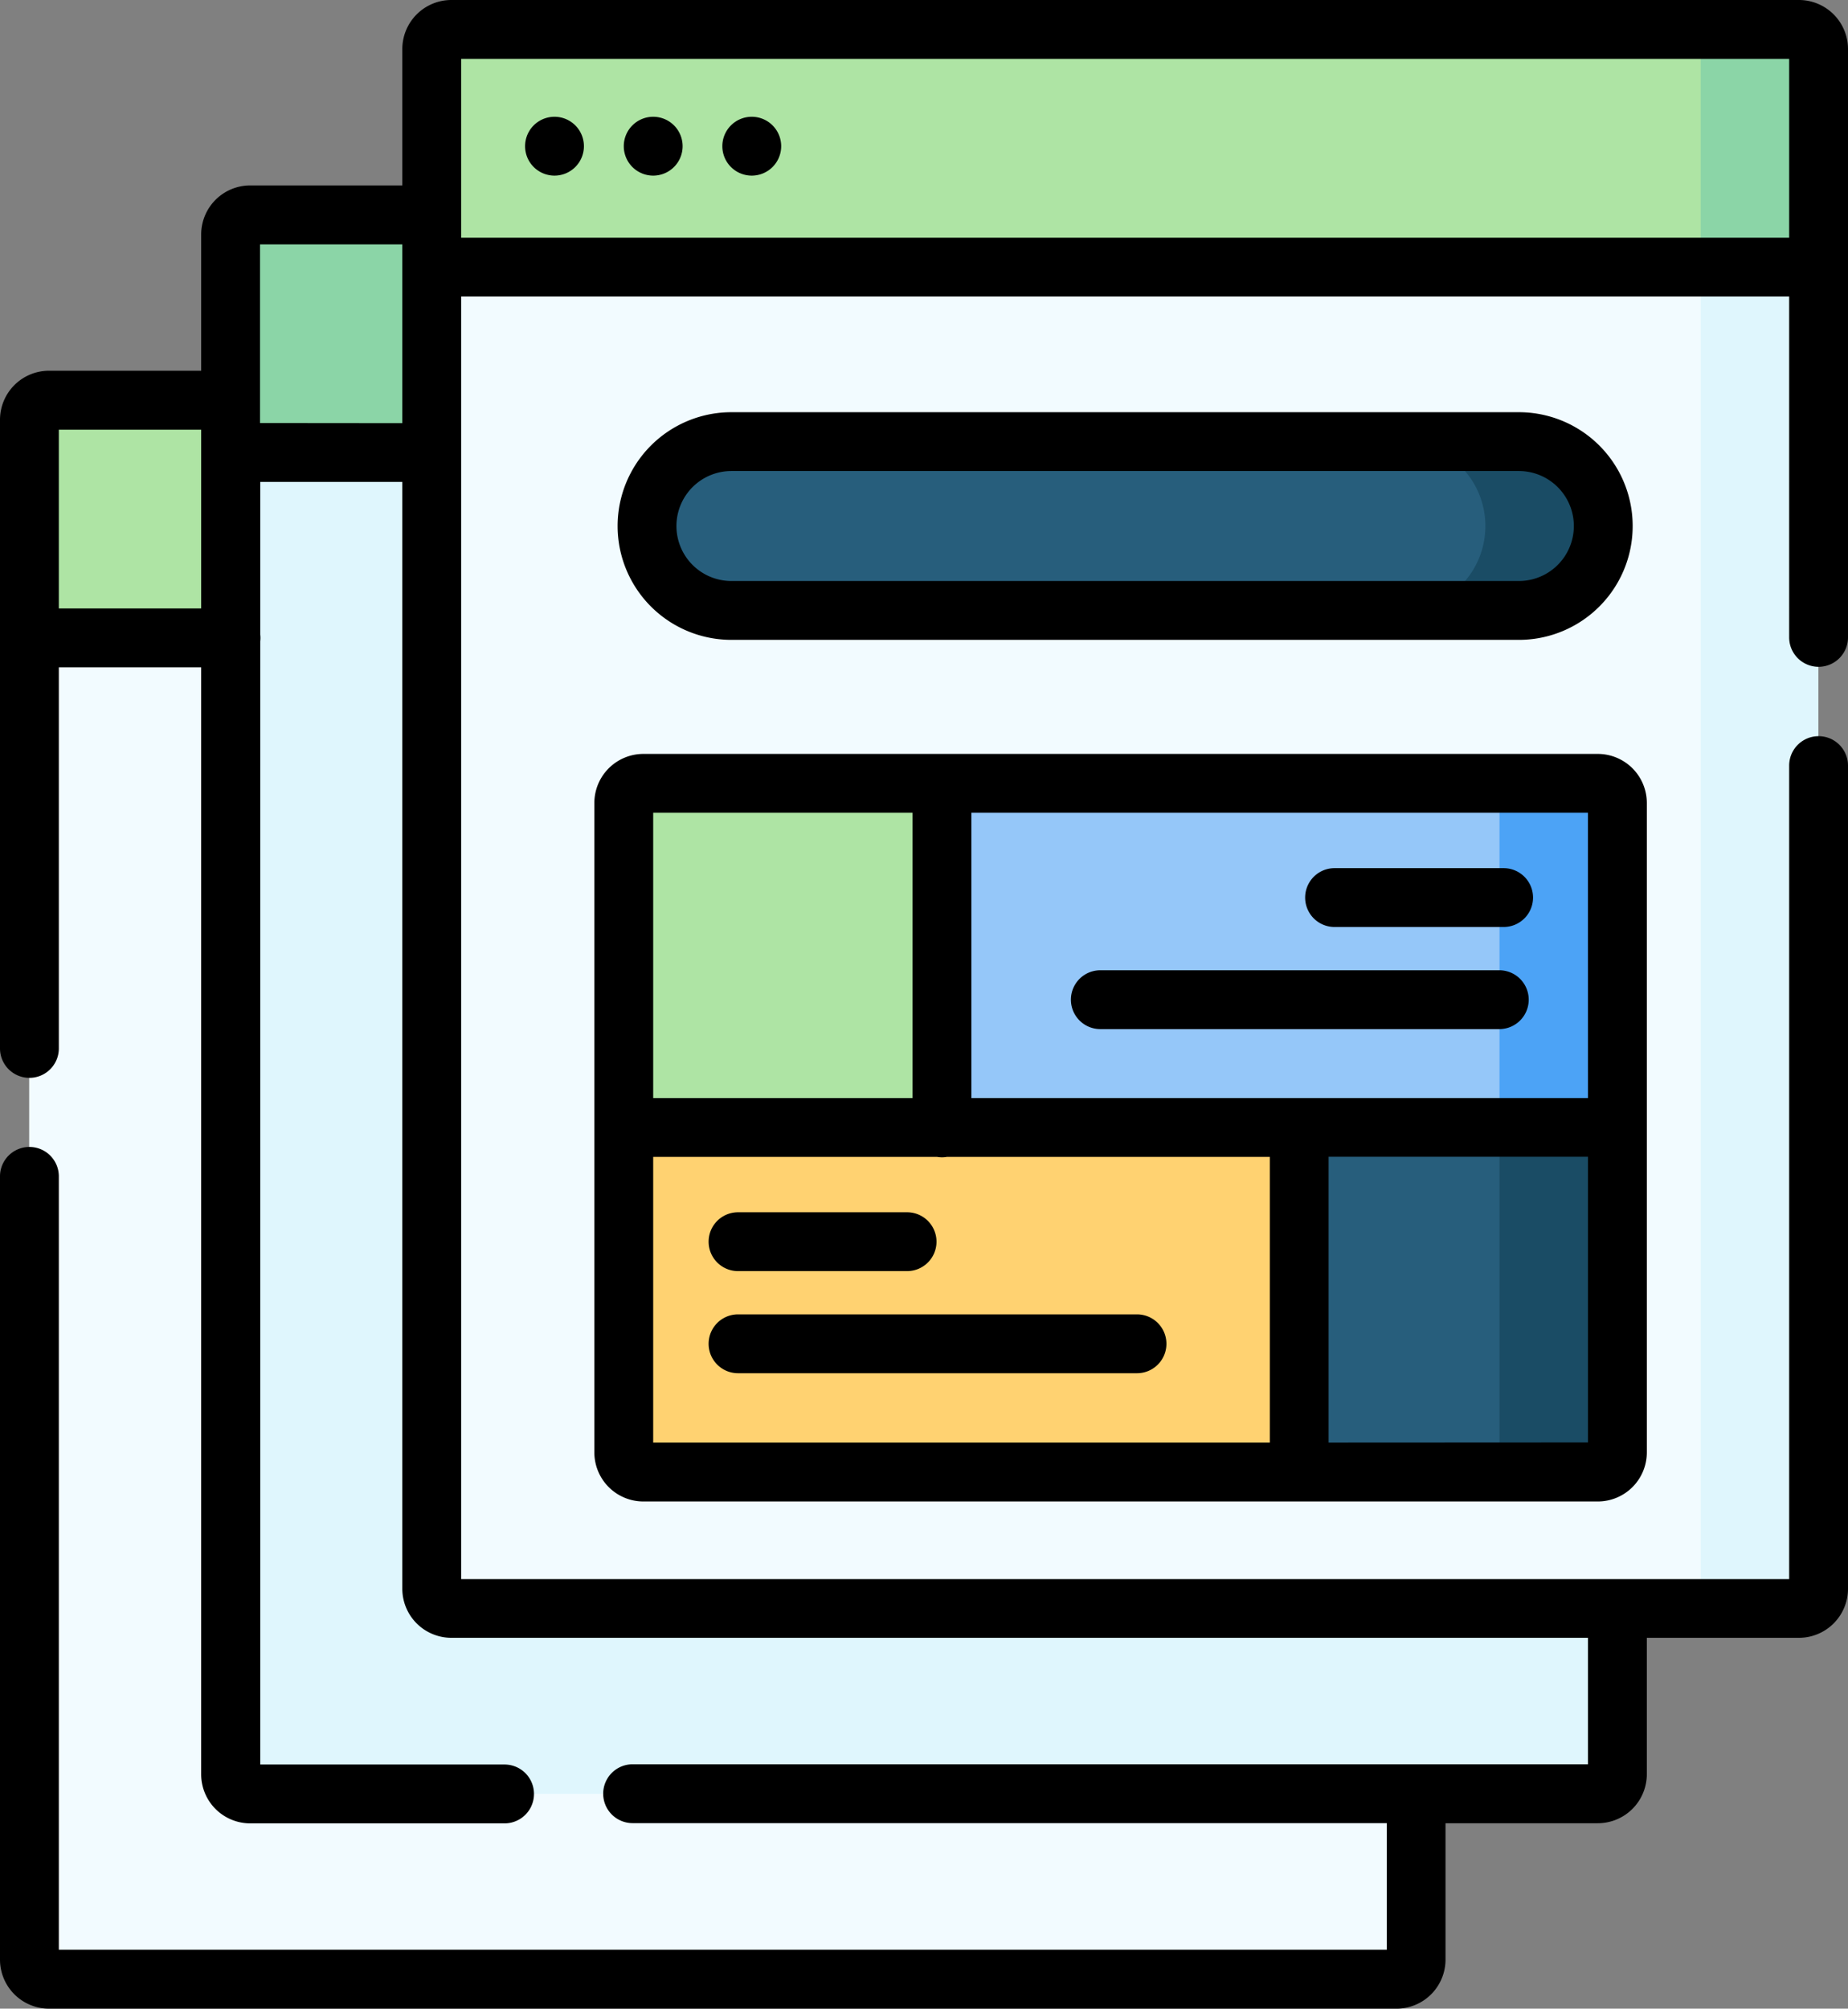 <svg xmlns="http://www.w3.org/2000/svg" width="55.217" height="60" viewBox="0 0 55.217 60">
  <rect x="0" y="0" width="55.217" height="60" fill="#808080" stroke="none"/>
  <g id="browsing" transform="translate(-20.409)">
    <g id="Group_10727" data-name="Group 10727" transform="translate(21.281 0.879)">
      <g id="Group_10726" data-name="Group 10726" transform="translate(0)">
        <path id="Path_15578" data-name="Path 15578" d="M68.705,149.192H28.44a.586.586,0,0,1-.586-.586V109.125l1.172-5.34a.586.586,0,0,1,.586-.586l39.093-1.172a.586.586,0,0,1,.586.586v45.993A.586.586,0,0,1,68.705,149.192Z" transform="translate(-27.854 -90.95)" fill="#f2fbff"/>
        <path id="Path_15579" data-name="Path 15579" d="M120,101.93H79.733a.586.586,0,0,1-.586-.586V61.883l1.172-5.36a.586.586,0,0,1,.586-.586L120,54.765a.586.586,0,0,1,.586.586v45.993A.586.586,0,0,1,120,101.93Z" transform="translate(-73.136 -49.226)" fill="#dff6fd"/>
        <path id="Path_15580" data-name="Path 15580" d="M169.529,18.088v44.7a.7.7,0,0,1-.586.7H131.021a.586.586,0,0,1-.586-.586V23.428l1.172-5.34a.586.586,0,0,1,.586-.586h36.75a.586.586,0,0,1,.586.586Z" transform="translate(-118.414 -16.33)" fill="#f2fbff"/>
        <path id="Path_15581" data-name="Path 15581" d="M451.97,8.205l1.172,6.394V54.081a.586.586,0,0,1-.586.586H449.04a.586.586,0,0,0,.586-.586V14.6L450.8,8.088c0-.323-1.434-.586-1.758-.586l2.344.117a.586.586,0,0,1,.586.586Z" transform="translate(-399.682 -7.502)" fill="#dff6fd"/>
        <path id="Path_15582" data-name="Path 15582" d="M169.534,8.086V14.6H130.44V8.086a.586.586,0,0,1,.586-.586h37.922A.586.586,0,0,1,169.534,8.086Z" transform="translate(-118.418 -7.5)" fill="#aee4a4"/>
        <path id="Path_15583" data-name="Path 15583" d="M85.109,61.863H79.092V55.351a.586.586,0,0,1,.586-.586h5.431Z" transform="translate(-73.088 -49.226)" fill="#8bd5a7"/>
        <path id="Path_15584" data-name="Path 15584" d="M33.871,109.125H27.854v-6.512a.586.586,0,0,1,.586-.586h5.431v7.1Z" transform="translate(-27.854 -90.95)" fill="#aee4a4"/>
        <path id="Path_15585" data-name="Path 15585" d="M209.034,117.613H187.848a2.521,2.521,0,1,1,0-5.043h21.186a2.521,2.521,0,0,1,0,5.043Z" transform="translate(-166.873 -100.257)" fill="#275e7c"/>
        <path id="Path_15586" data-name="Path 15586" d="M383.666,115.093a2.521,2.521,0,0,1-2.521,2.522H377.63a2.521,2.521,0,0,0,0-5.043h3.516A2.521,2.521,0,0,1,383.666,115.093Z" transform="translate(-336.641 -100.259)" fill="#1a4c65"/>
        <path id="Path_15587" data-name="Path 15587" d="M200.3,297.673H179.986a.586.586,0,0,1-.586-.586v-9.706h21.486v9.706A.586.586,0,0,1,200.3,297.673Z" transform="translate(-161.641 -254.582)" fill="#ffd271"/>
        <path id="Path_15588" data-name="Path 15588" d="M358.19,297.673h-6.578V287.381h7.164v9.706A.586.586,0,0,1,358.19,297.673Z" transform="translate(-313.672 -254.582)" fill="#275e7c"/>
        <path id="Path_15589" data-name="Path 15589" d="M401.842,287.382v9.707a.585.585,0,0,1-.586.586H397.74a.585.585,0,0,0,.586-.586v-9.707Z" transform="translate(-354.394 -254.583)" fill="#1a4c65"/>
        <path id="Path_15590" data-name="Path 15590" d="M268.541,200.256v9.705H249.4v-9.707a.586.586,0,0,1,.586-.586h17.97A.585.585,0,0,1,268.541,200.256Z" transform="translate(-223.438 -177.15)" fill="#95c7f9"/>
        <path id="Path_15591" data-name="Path 15591" d="M188.908,209.96H179.4v-9.706a.586.586,0,0,1,.586-.586h8.922Z" transform="translate(-161.641 -177.148)" fill="#aee4a4"/>
        <path id="Path_15592" data-name="Path 15592" d="M401.842,200.256v9.705h-3.516v-9.705a.585.585,0,0,0-.586-.586h3.516A.585.585,0,0,1,401.842,200.256Z" transform="translate(-354.394 -177.15)" fill="#4ca3f6"/>
        <path id="Path_15593" data-name="Path 15593" d="M453.142,8.086V14.6h-3.516V8.086a.586.586,0,0,0-.586-.586h3.516A.586.586,0,0,1,453.142,8.086Z" transform="translate(-399.682 -7.5)" fill="#8bd5a7"/>
      </g>
    </g>
    <g id="Group_10728" data-name="Group 10728" transform="translate(20.409)">
      <path id="Path_15594" data-name="Path 15594" d="M75.626,1.465A1.466,1.466,0,0,0,74.161,0H33.9A1.466,1.466,0,0,0,32.43,1.465V5.539H27.885A1.466,1.466,0,0,0,26.42,7v4.074H21.874a1.466,1.466,0,0,0-1.465,1.465V31.317a.879.879,0,1,0,1.758,0V19.933H26.42V53a1.466,1.466,0,0,0,1.465,1.465h7.6a.879.879,0,1,0,0-1.758h-7.3V19.156a.889.889,0,0,0,.006-.1.867.867,0,0,0-.006-.1V14.394H32.43V47.457A1.466,1.466,0,0,0,33.9,48.922H67.857V52.7H39.311a.879.879,0,0,0,0,1.758H61.846v3.781H22.167v-23.1a.879.879,0,0,0-1.758,0V58.535A1.466,1.466,0,0,0,21.874,60H62.139A1.466,1.466,0,0,0,63.6,58.535V54.461H68.15A1.466,1.466,0,0,0,69.615,53V48.922h4.546a1.466,1.466,0,0,0,1.465-1.465V22.869a.879.879,0,0,0-1.758,0v24.3H34.188V13.524s0-.006,0-.009,0-.006,0-.009V8.855h39.68V19.039a.879.879,0,0,0,1.758,0ZM26.42,18.175H22.167v-5.34H26.42Zm1.758-5.539V7.3H32.43v5.34Zm6.01-10.878h39.68V7.1H34.188Z" transform="translate(-20.409)"/>
      <path id="Path_15595" data-name="Path 15595" d="M155.164,29.763a.879.879,0,1,0,.879.879A.879.879,0,0,0,155.164,29.763Z" transform="translate(-138.596 -26.275)"/>
      <path id="Path_15596" data-name="Path 15596" d="M180.334,29.763a.879.879,0,1,0,.879.879A.879.879,0,0,0,180.334,29.763Z" transform="translate(-160.817 -26.275)"/>
      <path id="Path_15597" data-name="Path 15597" d="M205.5,29.763a.879.879,0,1,0,.879.879A.879.879,0,0,0,205.5,29.763Z" transform="translate(-183.038 -26.275)"/>
      <path id="Path_15598" data-name="Path 15598" d="M181.282,111.868h23.529a3.4,3.4,0,1,0,0-6.8H181.282a3.4,3.4,0,1,0,0,6.8Zm0-5.043h23.529a1.642,1.642,0,1,1,0,3.285H181.282a1.642,1.642,0,1,1,0-3.285Z" transform="translate(-159.428 -92.755)"/>
      <path id="Path_15599" data-name="Path 15599" d="M202,310.759h5.051a.879.879,0,0,0,0-1.758H202a.879.879,0,0,0,0,1.758Z" transform="translate(-179.948 -272.79)"/>
      <path id="Path_15600" data-name="Path 15600" d="M213.926,335.027H202a.879.879,0,0,0,0,1.758h11.921a.879.879,0,1,0,0-1.758Z" transform="translate(-179.948 -295.766)"/>
      <path id="Path_15601" data-name="Path 15601" d="M354.06,223.046h5.051a.879.879,0,0,0,0-1.758H354.06a.879.879,0,1,0,0,1.758Z" transform="translate(-314.184 -195.356)"/>
      <path id="Path_15602" data-name="Path 15602" d="M294.338,249.073h11.921a.879.879,0,0,0,0-1.758H294.338a.879.879,0,0,0,0,1.758Z" transform="translate(-261.461 -218.333)"/>
      <path id="Path_15603" data-name="Path 15603" d="M171.955,193.632v19.4a1.466,1.466,0,0,0,1.465,1.465h28.517a1.466,1.466,0,0,0,1.465-1.465v-19.4a1.466,1.466,0,0,0-1.465-1.465H173.42A1.466,1.466,0,0,0,171.955,193.632Zm1.758,10.572h8.482a.824.824,0,0,0,.294,0h9.648v8.534H173.713Zm20.181,8.534V204.2h7.75v8.534Zm7.75-10.292H183.22v-8.521h18.423Zm-20.181-8.521v8.521h-7.75v-8.521Z" transform="translate(-154.196 -169.647)"/>
    </g>
  </g>
</svg>
